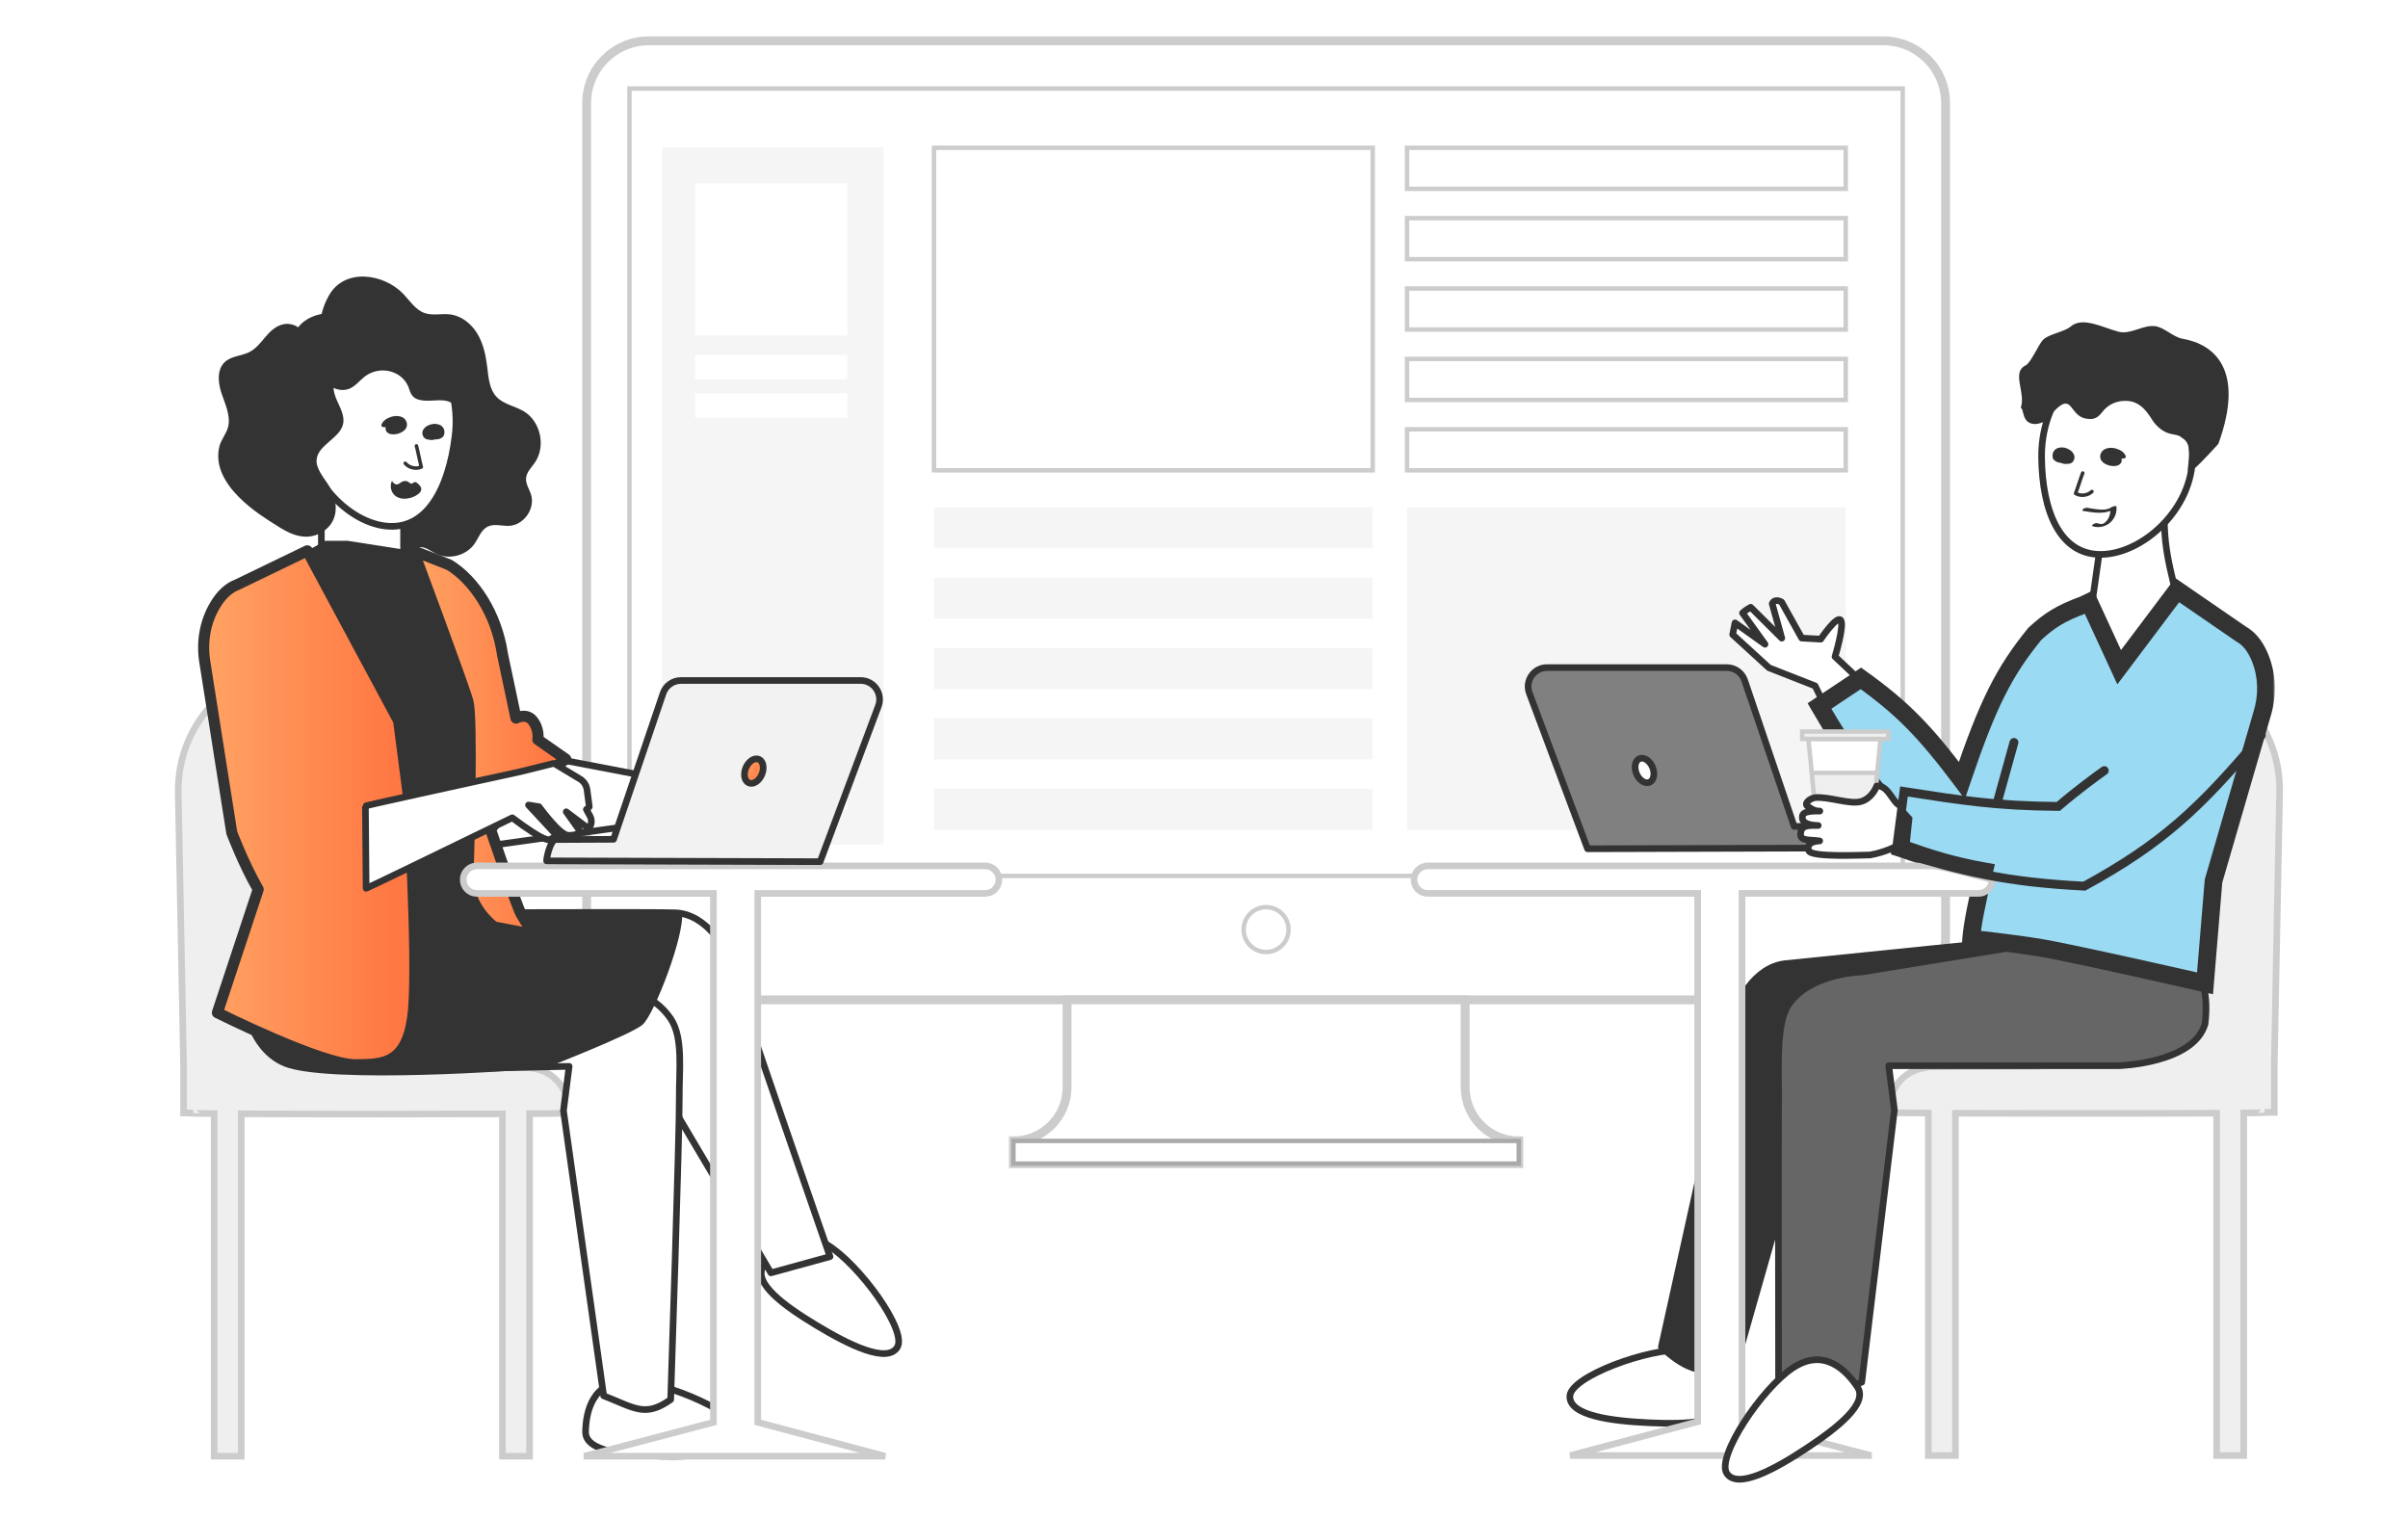 <svg width="544" height="343" viewBox="0 0 544 343" fill="none" xmlns="http://www.w3.org/2000/svg">
<path d="M425.45 225.885H146.616C138.835 225.885 132.533 219.583 132.533 211.802V23.301C132.533 15.521 138.835 9.218 146.616 9.218H425.45C433.23 9.218 439.533 15.521 439.533 23.301V211.802C439.533 219.583 433.222 225.885 425.45 225.885Z" fill="white" stroke="#CCCCCC" stroke-width="2" stroke-miterlimit="10"/>
<path d="M330.997 245.636V225.885H241.06V245.636C241.06 252.326 235.638 257.748 228.948 257.748V262.87H343.108V257.748C336.419 257.748 330.997 252.326 330.997 245.636Z" fill="white" stroke="#CCCCCC" stroke-width="2" stroke-miterlimit="10"/>
<path d="M343.108 257.748H228.948V262.87H343.108V257.748Z" fill="white" stroke="#AAAAAA" stroke-miterlimit="10"/>
<path d="M429.851 20.001H142.206V197.877H429.851V20.001Z" stroke="#CCCCCC" stroke-miterlimit="10"/>
<path d="M286.028 215.076C288.828 215.076 291.098 212.806 291.098 210.006C291.098 207.206 288.828 204.936 286.028 204.936C283.228 204.936 280.958 207.206 280.958 210.006C280.958 212.806 283.228 215.076 286.028 215.076Z" stroke="#CCCCCC" stroke-miterlimit="10"/>
<path d="M199.585 33.239H149.591V190.792H199.585V33.239Z" fill="#F5F5F5"/>
<path d="M191.426 177.307H157.019V182.809H191.426V177.307Z" fill="white"/>
<path d="M191.426 88.867H157.019V94.368H191.426V88.867Z" fill="white"/>
<path d="M191.426 80.17H157.019V85.671H191.426V80.17Z" fill="white"/>
<path d="M191.426 41.407H157.019V75.813H191.426V41.407Z" fill="white"/>
<path d="M310.119 33.388H211.001V106.25H310.119V33.388Z" fill="white" stroke="#CCCCCC" stroke-miterlimit="10"/>
<path d="M416.982 33.388H317.865V42.657H416.982V33.388Z" fill="white" stroke="#CCCCCC" stroke-miterlimit="10"/>
<path d="M416.982 49.284H317.865V58.553H416.982V49.284Z" fill="white" stroke="#CCCCCC" stroke-miterlimit="10"/>
<path d="M416.982 65.18H317.865V74.449H416.982V65.18Z" fill="white" stroke="#CCCCCC" stroke-miterlimit="10"/>
<path d="M416.982 81.086H317.865V90.354H416.982V81.086Z" fill="white" stroke="#CCCCCC" stroke-miterlimit="10"/>
<path d="M416.982 96.982H317.865V106.25H416.982V96.982Z" fill="white" stroke="#CCCCCC" stroke-miterlimit="10"/>
<path d="M310.119 114.594H211.001V123.863H310.119V114.594Z" fill="#F5F5F5"/>
<path d="M310.119 130.499H211.001V139.768H310.119V130.499Z" fill="#F5F5F5"/>
<path d="M310.119 146.395H211.001V155.664H310.119V146.395Z" fill="#F5F5F5"/>
<path d="M310.119 162.292H211.001V171.56H310.119V162.292Z" fill="#F5F5F5"/>
<path d="M310.119 178.196H211.001V187.465H310.119V178.196Z" fill="#F5F5F5"/>
<path d="M416.982 114.594H317.865V187.456H416.982V114.594Z" fill="#F5F5F5"/>
<path fill-rule="evenodd" clip-rule="evenodd" d="M167.655 324.094C167.57 328.507 157.885 329.124 149.372 328.955C140.848 328.785 132.202 327.854 132.287 323.441C132.371 319.027 133.774 311.796 142.287 311.966C150.799 312.135 167.74 319.68 167.655 324.094Z" fill="white" stroke="#333333" stroke-width="1.5" stroke-miterlimit="10" stroke-linecap="round" stroke-linejoin="round"/>
<path fill-rule="evenodd" clip-rule="evenodd" d="M186.808 281.168C179.517 276.767 174.693 282.329 172.407 286.101C170.122 289.874 177.147 295.013 184.451 299.414C191.742 303.816 200.436 308.121 202.721 304.348C204.995 300.563 194.1 285.569 186.808 281.168Z" fill="white" stroke="#333333" stroke-width="1.5" stroke-miterlimit="10" stroke-linecap="round" stroke-linejoin="round"/>
<path d="M91.029 66.321C92.577 67.918 93.823 69.985 95.927 70.723C97.765 71.364 99.808 70.783 101.743 71.037C104.33 71.376 106.555 73.214 107.885 75.463C109.216 77.712 109.76 80.336 110.074 82.936C110.352 85.317 110.546 87.929 112.19 89.671C113.798 91.363 116.35 91.726 118.357 92.935C122.13 95.209 123.351 100.831 120.86 104.459C120.062 105.62 118.925 106.684 118.841 108.074C118.756 109.356 119.578 110.493 119.965 111.714C120.957 114.858 118.381 118.594 115.092 118.788C113.423 118.884 111.646 118.231 110.159 118.981C108.684 119.719 108.127 121.508 107.184 122.862C105.322 125.535 101.428 126.538 98.502 125.099C97.281 124.495 96.12 123.515 94.766 123.6C93.412 123.697 92.347 124.846 91.005 125.112C89.252 125.45 87.596 124.168 86.556 122.717C85.516 121.278 84.79 119.574 83.46 118.389C81.719 116.841 79.276 116.454 77.064 115.704C72.203 114.035 68.14 110.166 66.217 105.402C64.295 100.626 64.549 95.027 66.882 90.457C68.067 88.135 69.833 86.515 71.247 84.338C72.928 81.763 73.92 78.51 72.807 75.547C71.755 72.754 72.88 69.296 74.307 66.757C77.837 60.481 86.628 61.787 91.029 66.321Z" fill="#333333"/>
<path d="M72.6 139.345L91.173 139.345L91.173 103.481L72.6 103.481L72.6 139.345Z" fill="white" stroke="#333333" stroke-width="1.5" stroke-miterlimit="10" stroke-linecap="round" stroke-linejoin="round"/>
<path d="M68.974 94.435C67.535 106.321 77.692 117.699 87.027 118.824C96.374 119.948 101.368 110.408 102.807 98.51C104.246 86.611 97.825 76.067 88.49 74.943C79.155 73.83 70.413 82.549 68.974 94.435Z" fill="white" stroke="#333333" stroke-width="1.5" stroke-miterlimit="10" stroke-linecap="round" stroke-linejoin="round"/>
<path d="M51.199 81.448C52.626 80.432 54.682 80.348 56.278 79.562C57.85 78.788 58.877 77.397 59.954 76.128C61.03 74.858 62.324 73.588 64.101 73.238C65.189 73.02 66.471 73.31 67.366 73.951C68.865 71.932 71.695 70.723 74.597 70.783C77.475 70.844 80.292 72.004 82.553 73.734C84.427 74.653 85.757 76.442 85.903 78.268C86.06 80.191 84.875 82.065 82.964 82.899C80.691 83.903 77.463 83.588 75.999 85.402C74.875 86.793 75.383 88.8 76.132 90.493C76.882 92.186 77.862 93.951 77.535 95.668C76.918 99.005 71.791 100.468 71.525 103.866C71.356 106.043 73.279 108.002 74.476 110.021C75.866 112.355 76.326 115.136 75.286 117.445C74.246 119.755 71.562 121.436 68.648 121.23C66.193 121.061 63.992 119.694 61.949 118.376C59.325 116.684 47.414 109.694 49.555 100.88C49.942 99.271 51.211 97.941 51.562 96.321C52.118 93.806 50.812 91.194 49.978 88.655C49.168 86.115 48.998 83.02 51.199 81.448Z" fill="#333333"/>
<path d="M81.368 71.315C74.79 70.07 70.014 79.114 72.336 84.58C73.424 87.143 76.592 88.897 79.107 87.736C80.449 87.107 81.356 85.838 82.553 84.955C84.222 83.734 86.495 83.359 88.466 83.987C90.389 84.592 91.864 85.995 92.444 87.905C92.928 89.477 93.569 90.191 95.334 90.444C98.393 90.88 101.658 89.259 103.52 92.681C104.222 93.975 104.609 95.438 105.358 96.708C105.757 97.397 106.289 98.038 106.979 98.425C107.668 98.812 108.563 98.921 109.264 98.558C110.34 98.002 110.667 96.623 110.691 95.402C110.763 92.125 109.445 88.86 107.208 86.478C106.301 85.511 105.431 84.87 104.838 83.673C104.028 82.029 103.496 80.251 102.613 78.655C101.066 75.838 98.091 73.855 94.887 73.528C92.227 73.262 89.482 74.06 86.894 73.395C84.984 72.936 83.303 71.69 81.368 71.315Z" fill="#333333"/>
<path d="M100.219 98.485C100.28 98.316 100.352 98.159 100.389 97.978C100.413 97.808 100.413 97.639 100.401 97.47C100.389 97.264 100.34 97.071 100.256 96.889C100.183 96.744 100.11 96.599 100.002 96.478C99.893 96.345 99.748 96.236 99.603 96.128C99.3 95.91 98.913 95.837 98.538 95.777C98.127 95.716 97.656 95.777 97.269 95.898C96.785 96.055 96.289 96.273 95.927 96.66C95.697 96.913 95.516 97.192 95.443 97.53C95.395 97.76 95.407 98.026 95.467 98.256C95.54 98.498 95.673 98.751 95.866 98.921C95.963 98.993 96.06 99.09 96.168 99.15C96.398 99.271 96.64 99.296 96.894 99.332C97.063 99.356 97.221 99.38 97.39 99.404C97.571 99.416 97.752 99.404 97.934 99.356C98.127 99.332 98.309 99.271 98.49 99.187C98.768 99.054 99.07 98.872 99.228 98.594C99.337 98.389 99.433 98.183 99.494 97.966C99.554 97.748 99.554 97.53 99.542 97.312C99.53 97.119 99.433 96.95 99.337 96.781C99.24 96.611 99.07 96.49 98.913 96.382C98.792 96.309 98.647 96.261 98.514 96.212C98.369 96.164 98.2 96.152 98.043 96.14C97.462 96.128 96.882 96.273 96.398 96.599C96.168 96.756 95.903 96.986 95.782 97.24C95.673 97.47 95.588 97.748 95.697 97.99C95.733 98.111 95.794 98.207 95.903 98.268C95.999 98.365 96.12 98.425 96.265 98.449C96.434 98.498 96.592 98.51 96.761 98.498C96.954 98.498 97.136 98.473 97.317 98.425C97.644 98.328 98.006 98.183 98.248 97.929C98.309 97.857 98.369 97.784 98.43 97.712C98.514 97.567 98.551 97.421 98.514 97.252C98.49 97.204 98.478 97.167 98.478 97.119C98.478 97.192 98.478 97.276 98.49 97.349C98.49 97.3 98.502 97.252 98.514 97.216C98.49 97.288 98.454 97.373 98.43 97.446C98.442 97.397 98.466 97.361 98.502 97.325C98.442 97.397 98.381 97.47 98.321 97.542C98.345 97.506 98.369 97.482 98.406 97.458C98.321 97.53 98.236 97.591 98.151 97.663C98.176 97.639 98.2 97.627 98.236 97.615C98.127 97.675 98.031 97.724 97.922 97.784C97.946 97.772 97.97 97.76 97.994 97.76C97.873 97.808 97.752 97.845 97.632 97.893C97.656 97.881 97.68 97.881 97.704 97.869C97.583 97.893 97.45 97.917 97.329 97.941C97.341 97.941 97.366 97.941 97.378 97.941C97.257 97.941 97.136 97.941 97.027 97.953C97.051 97.953 97.075 97.953 97.1 97.953C96.991 97.941 96.894 97.917 96.785 97.905C96.834 97.917 96.87 97.917 96.906 97.941C96.822 97.905 96.737 97.869 96.64 97.832C96.701 97.857 96.749 97.881 96.797 97.917C96.737 97.869 96.664 97.82 96.604 97.76C96.676 97.82 96.737 97.893 96.785 97.978C96.749 97.905 96.713 97.845 96.676 97.772C96.737 97.893 96.761 98.014 96.773 98.147C96.773 98.074 96.773 97.99 96.761 97.917C96.761 98.086 96.725 98.231 96.664 98.389C96.688 98.316 96.725 98.231 96.749 98.159C96.713 98.256 96.664 98.365 96.604 98.449C97.221 98.183 97.825 97.917 98.442 97.651C98.236 97.627 98.031 97.591 97.825 97.567C98.019 97.615 98.212 97.663 98.406 97.724C98.357 97.7 98.321 97.675 98.272 97.639C98.333 97.687 98.406 97.736 98.466 97.796C98.381 97.724 98.309 97.639 98.26 97.542C98.297 97.615 98.333 97.675 98.369 97.748C98.297 97.603 98.26 97.458 98.248 97.288C98.248 97.361 98.248 97.446 98.26 97.518C98.26 97.385 98.285 97.252 98.333 97.119C98.309 97.192 98.272 97.276 98.248 97.349C98.285 97.276 98.321 97.204 98.369 97.131C98.309 97.204 98.248 97.276 98.188 97.349C98.224 97.3 98.272 97.252 98.321 97.216C98.236 97.288 98.151 97.349 98.067 97.421C98.115 97.385 98.164 97.349 98.212 97.325C98.103 97.385 98.006 97.433 97.898 97.494C97.946 97.47 97.994 97.446 98.055 97.421C97.934 97.47 97.813 97.506 97.692 97.554C97.752 97.53 97.801 97.518 97.861 97.506C97.74 97.53 97.607 97.554 97.487 97.579C97.547 97.567 97.62 97.567 97.68 97.554C97.559 97.554 97.438 97.554 97.329 97.567C97.402 97.567 97.462 97.567 97.523 97.579C97.414 97.567 97.317 97.542 97.208 97.53C97.293 97.542 97.366 97.567 97.45 97.591C97.366 97.554 97.281 97.518 97.184 97.482C97.281 97.518 97.378 97.579 97.462 97.639C97.402 97.591 97.329 97.542 97.269 97.482C97.39 97.579 97.487 97.7 97.559 97.832C97.523 97.76 97.487 97.7 97.45 97.627C97.547 97.808 97.595 98.014 97.607 98.219C97.607 98.147 97.607 98.062 97.595 97.99C97.595 98.171 97.571 98.352 97.511 98.522C97.535 98.449 97.571 98.365 97.595 98.292C97.595 98.304 97.583 98.304 97.583 98.316C97.511 98.425 97.474 98.534 97.499 98.655C97.487 98.776 97.523 98.872 97.607 98.969C97.777 99.175 98.127 99.271 98.381 99.271C98.756 99.284 99.143 99.223 99.482 99.066C99.591 99.005 99.687 98.957 99.796 98.897C99.977 98.8 100.11 98.655 100.219 98.485Z" fill="#333333"/>
<path d="M88.938 95.596C88.962 95.499 88.998 95.414 89.046 95.329C89.01 95.39 88.974 95.45 88.95 95.511C89.022 95.378 89.119 95.257 89.228 95.148C89.167 95.209 89.107 95.269 89.046 95.329C89.083 95.293 89.131 95.257 89.167 95.221C89.192 95.209 89.216 95.184 89.228 95.172C89.022 95.305 88.974 95.342 89.071 95.281C89.095 95.269 89.119 95.257 89.143 95.245C89.264 95.184 89.192 95.221 88.938 95.342C88.962 95.329 88.986 95.317 89.01 95.305C89.143 95.257 89.059 95.281 88.756 95.39C88.781 95.378 88.805 95.378 88.841 95.366C88.526 95.426 88.442 95.438 88.587 95.414C88.793 95.39 88.164 95.438 88.442 95.426C88.563 95.426 88.502 95.426 88.26 95.414C88.285 95.414 88.321 95.414 88.345 95.426C88.406 95.438 88.454 95.45 88.502 95.463C88.418 95.438 88.333 95.414 88.248 95.39C88.394 95.426 88.539 95.487 88.672 95.571C88.611 95.535 88.551 95.499 88.49 95.463C88.708 95.596 88.877 95.777 89.01 95.983C88.974 95.934 88.95 95.886 88.913 95.825C89.059 96.067 89.119 96.333 89.119 96.611C89.119 96.551 89.119 96.49 89.119 96.43C89.107 96.635 89.059 96.841 88.962 97.022C88.998 96.962 89.034 96.901 89.059 96.841C89.01 96.938 88.938 97.022 88.865 97.107C88.926 97.047 88.986 96.986 89.046 96.926C89.022 96.95 88.986 96.986 88.95 97.01C88.817 97.131 89.228 96.829 89.083 96.926C88.926 97.022 89.421 96.781 89.288 96.829C89.143 96.889 89.736 96.696 89.518 96.756C89.361 96.793 89.953 96.684 89.772 96.708C89.579 96.732 90.171 96.684 89.978 96.696C89.808 96.696 90.316 96.744 90.135 96.708C90.099 96.696 90.062 96.696 90.026 96.684C90.111 96.708 90.195 96.732 90.28 96.756C90.183 96.732 90.099 96.696 90.014 96.647C90.074 96.684 90.135 96.72 90.195 96.756C90.086 96.684 89.99 96.599 89.917 96.478C89.953 96.527 89.978 96.575 90.014 96.635C89.929 96.49 89.905 96.345 89.905 96.176C89.905 96.236 89.905 96.297 89.905 96.357C89.917 96.212 89.953 96.067 90.026 95.934C89.99 95.995 89.953 96.055 89.929 96.115C89.966 96.043 90.014 95.983 90.074 95.934C90.014 95.995 89.953 96.055 89.893 96.115C89.917 96.091 89.941 96.079 89.966 96.055C89.748 96.188 89.687 96.236 89.796 96.176C89.663 96.249 89.53 96.309 89.385 96.345C89.24 96.406 89.083 96.442 88.926 96.454C88.635 96.466 88.551 96.478 88.659 96.478C88.768 96.478 88.285 96.43 88.502 96.478C88.418 96.454 88.333 96.43 88.248 96.406C88.321 96.43 88.381 96.454 88.442 96.49C88.381 96.454 88.321 96.418 88.26 96.382C88.357 96.454 88.442 96.527 88.514 96.635C88.478 96.587 88.454 96.539 88.418 96.478C88.49 96.599 88.539 96.732 88.539 96.877C88.539 96.817 88.539 96.756 88.539 96.696C88.539 96.781 88.514 96.853 88.478 96.926C88.514 96.865 88.551 96.805 88.575 96.744C88.575 96.756 88.563 96.768 88.563 96.781C88.466 96.962 88.381 97.119 88.551 97.3C88.72 97.47 89.083 97.506 89.288 97.494C89.663 97.482 90.038 97.409 90.389 97.264C90.498 97.216 90.606 97.168 90.703 97.107C90.872 97.01 91.017 96.901 91.15 96.744C91.296 96.49 91.392 96.249 91.32 95.946C91.271 95.741 91.126 95.535 90.969 95.39C90.739 95.184 90.437 95.076 90.135 95.027C89.445 94.93 88.684 95.112 88.079 95.45C87.571 95.741 87.136 96.188 87.112 96.805C87.1 96.998 87.124 97.18 87.221 97.349C87.378 97.627 87.559 97.784 87.837 97.929C88.14 98.074 88.514 98.123 88.841 98.123C89.361 98.123 89.881 98.014 90.365 97.82C91.017 97.554 91.658 97.095 91.876 96.394C92.166 95.414 91.525 94.423 90.582 94.132C89.554 93.818 88.454 94.036 87.511 94.519C86.918 94.822 86.362 95.342 86.157 95.995C86.096 96.2 86.253 96.357 86.423 96.43C86.677 96.551 87.063 96.539 87.341 96.49C87.704 96.43 88.091 96.333 88.406 96.14C88.611 96.007 88.865 95.85 88.938 95.596Z" fill="#333333"/>
<path d="M94.077 100.734C94.379 101.799 94.875 104.422 95.177 105.499C93.968 106.043 92.408 105.68 91.549 104.664" stroke="#333333" stroke-width="0.8" stroke-miterlimit="10" stroke-linecap="round" stroke-linejoin="round"/>
<path fill-rule="evenodd" clip-rule="evenodd" d="M91.84 108.691C91.525 108.618 91.175 108.679 90.872 108.812C90.461 108.993 90.111 109.441 89.639 109.441C89.204 109.441 88.647 109.017 88.575 108.582C88.067 109.586 88.236 110.892 88.986 111.714C90.34 113.213 93.037 112.754 94.464 111.629C94.826 111.351 95.177 110.964 95.177 110.493C95.177 110.021 94.814 109.634 94.464 109.308C94.21 109.066 93.859 108.8 93.545 108.945C93.375 109.017 93.266 109.187 93.097 109.247C92.771 109.356 92.493 109.017 92.202 108.836C92.094 108.776 91.961 108.727 91.84 108.691Z" fill="#333333"/>
<path d="M127.305 251.446H128.574C128.574 245.981 125.116 241.773 119.868 241.289C120.582 241.277 120.957 241.253 120.957 241.241C120.957 241.144 109.639 241.072 94.258 241.047L97.462 240.914L97.136 178.412C97.051 162.741 84.319 150.093 68.66 150.117C52.759 150.129 39.966 163.201 40.268 179.101L41.477 240.902V243.297V251.446H43.654C43.207 251.458 42.953 251.471 42.953 251.483C42.953 251.519 44.936 251.555 48.382 251.579V328.979H54.5V251.628C62.251 251.664 73.255 251.688 85.467 251.688C96.217 251.688 106.023 251.664 113.508 251.64V328.979H119.627V251.604C124.886 251.567 127.994 251.531 127.994 251.483C128.006 251.471 127.752 251.458 127.305 251.446Z" fill="#EFEFEF" stroke="#CCCCCC" stroke-width="1.5"/>
<path d="M99.808 206.223C99.808 206.223 148.816 206.018 152.698 206.223C159.602 206.598 164.245 214.313 165.164 218.303C166.083 222.293 187.51 283.889 187.51 283.889L174.16 287.552L148.55 244.288L137.317 224.748L76.193 235.425L99.808 206.223Z" fill="white" stroke="#333333" stroke-width="1.5" stroke-miterlimit="10" stroke-linecap="round" stroke-linejoin="round"/>
<path d="M137.607 222.934C137.607 222.934 146.652 222.934 151.537 230.177C154.403 234.433 153.399 242.027 153.459 247.771C153.532 255.582 151.513 316.186 151.513 316.186C145.745 320.285 143.399 318.072 136.374 315.327L127.293 250.914L128.574 240.902L95.153 241.64C95.153 241.64 89.204 230.503 97.474 221.664C98.538 220.528 137.607 222.934 137.607 222.934Z" fill="white" stroke="#333333" stroke-width="1.5" stroke-miterlimit="10" stroke-linecap="round" stroke-linejoin="round"/>
<path d="M155.346 177.118L162.83 178.327L167.691 185.063L166.277 190.189L165.382 190.48L165.563 192.402C165.648 193.261 165.2 194.071 164.451 194.482L160.569 187.771L162.165 194.579C162.165 194.579 161.198 194.966 159.554 194.131C157.909 193.297 156.144 185.703 156.144 185.703L153.556 184.095L156.095 192.535C156.095 192.535 155.321 193.406 153.895 193.333C152.456 193.261 149.554 185.595 149.554 185.595L110.582 191.048L110.497 186.006L119.953 170.347L155.346 177.118Z" fill="white" stroke="#333333" stroke-width="1.5" stroke-miterlimit="10" stroke-linecap="round" stroke-linejoin="round"/>
<path d="M154.052 206.03C138.212 205.643 122.94 205.679 108.236 206.139L108.393 206.042L113.496 157.977L93.714 124.555L78.551 122.173H73.472L69.421 124.434C64.331 128.896 54.96 138.461 54.96 138.799C54.96 139.247 67.499 200.081 67.499 200.081L74.96 207.408L53.847 222.257C53.847 222.257 54.283 236.912 64.186 240.915C74.089 244.917 118.127 241.882 123.254 241.253C123.254 241.253 142.492 233.78 145.164 231.495C147.825 229.185 154.814 211.012 154.052 206.03Z" fill="#333333"/>
<path d="M101.525 127.627C107.027 131.024 112.166 138.533 113.52 147.832L116.567 162.233C116.567 162.233 118.865 161 120.292 162.741C121.96 164.797 121.501 167.082 121.501 167.082L127.813 171.496L117.716 178.847L110.812 187.348C110.812 187.348 116.737 204.76 117.716 206.477C118.696 208.194 120.654 211.144 120.654 211.144L111.61 209.403C111.61 209.403 105.503 205.002 105.745 197.674C105.987 190.335 106.713 162.221 105.733 158.557C104.766 154.894 93.387 124.434 93.387 124.434L101.525 127.627Z" fill="url(#paint0_linear_1_3353)" stroke="#333333" stroke-width="2.5" stroke-miterlimit="10" stroke-linecap="round" stroke-linejoin="round"/>
<path d="M222.564 195.619H107.752C106.035 195.619 104.645 197.009 104.645 198.726C104.645 200.443 106.035 201.834 107.752 201.834H161.174V321.325C161.174 321.325 132.287 328.979 131.839 328.979H161.174H171.186H199.976L171.186 321.325V201.834H222.564C224.281 201.834 225.671 200.443 225.671 198.726C225.671 197.009 224.281 195.619 222.564 195.619Z" fill="white" stroke="#CCCCCC" stroke-width="1.5"/>
<path d="M92.275 179.887L90.05 162.838L69.421 124.434L53.581 132.088C53.158 132.246 52.759 132.439 52.372 132.669C50.8 133.612 49.555 135.099 48.587 136.72C46.314 140.529 45.564 145.051 46.254 149.428L52.36 188.122C52.36 188.122 54.984 195.111 58.333 200.927L49.107 228.786C49.107 228.786 72.686 240.576 80.304 240.54C86.749 240.503 92.372 240.467 93.436 227.916C94.488 215.389 92.275 179.887 92.275 179.887Z" fill="url(#paint1_linear_1_3353)" stroke="#333333" stroke-width="2.5" stroke-miterlimit="10" stroke-linecap="round" stroke-linejoin="round"/>
<path d="M133.085 183.986C132.879 183.612 132.674 183.237 132.468 182.862C132.661 182.693 132.855 182.523 133.061 182.354C133.109 182.318 133.133 182.245 133.121 182.185C132.964 181.024 132.807 179.875 132.661 178.739C132.613 178.17 132.444 177.542 132.117 177.046C131.803 176.538 131.319 176.127 130.824 175.861C128.901 174.712 127.039 173.575 125.213 172.487C125.177 172.463 125.128 172.451 125.068 172.463C123.508 172.85 121.972 173.237 120.473 173.612C118.974 173.987 117.511 174.361 116.059 174.664C113.17 175.292 110.425 175.897 107.837 176.453C102.674 177.59 98.139 178.581 94.379 179.404C90.643 180.238 87.692 180.891 85.649 181.35C84.657 181.58 83.883 181.762 83.339 181.882C83.085 181.943 82.892 181.991 82.747 182.028C82.614 182.064 82.541 182.076 82.553 182.088L82.71 200.673C82.71 200.673 82.771 200.661 82.868 200.613C82.989 200.564 83.134 200.492 83.327 200.407C83.75 200.214 84.343 199.923 85.105 199.573C86.677 198.823 88.95 197.723 91.828 196.344C97.607 193.539 105.854 189.537 115.733 184.748C117.148 185.824 118.623 186.888 120.207 187.916C121.017 188.436 121.851 188.944 122.77 189.367C123 189.464 123.242 189.561 123.496 189.633C123.629 189.67 123.75 189.694 123.907 189.694C124.052 189.706 124.246 189.645 124.342 189.597C124.584 189.5 124.826 189.391 125.044 189.21C125.249 189.041 125.515 188.751 125.37 188.327C125.37 188.315 125.358 188.303 125.346 188.291L125.334 188.279C123.448 186.235 121.44 184.083 119.397 181.87C120.159 181.991 120.957 182.112 121.767 182.245C122.903 183.769 124.113 185.28 125.479 186.707C126.192 187.408 126.894 188.158 127.909 188.605C128.055 188.642 128.2 188.69 128.333 188.702C128.466 188.702 128.599 188.714 128.72 188.714C128.986 188.714 129.252 188.69 129.506 188.654C130.038 188.557 130.545 188.424 131.017 188.025C131.09 187.965 131.102 187.856 131.053 187.783L131.041 187.771C130.678 187.263 130.292 186.719 129.892 186.163C129.227 185.232 128.574 184.313 127.922 183.394C129.179 184.337 130.449 185.292 131.682 186.223L132.275 186.671L132.565 186.888L132.71 186.997L132.782 187.058L132.807 187.07C132.565 187.106 133.145 187.034 133.085 187.034L133.097 187.021L133.121 186.985C133.447 186.562 133.617 186.018 133.593 185.486C133.593 184.893 133.314 184.385 133.085 183.986Z" fill="white" stroke="#333333" stroke-width="1.5" stroke-miterlimit="10" stroke-linecap="round" stroke-linejoin="round"/>
<path d="M185.285 194.663L198.392 159.634C199.541 156.816 197.473 153.733 194.438 153.733H153.846C152.02 153.733 150.388 154.894 149.796 156.635L138.611 189.609L125.539 189.669C124.475 189.669 123.484 193.418 123.484 194.482L185.285 194.663Z" fill="#F2F2F2" stroke="#333333" stroke-width="1.5" stroke-miterlimit="10" stroke-linecap="round" stroke-linejoin="round"/>
<path d="M168.501 173.442C167.885 174.918 168.187 176.453 169.179 176.876C170.17 177.3 171.488 176.441 172.105 174.966C172.721 173.491 172.419 171.955 171.428 171.532C170.436 171.121 169.13 171.967 168.501 173.442Z" fill="url(#paint2_linear_1_3353)" stroke="#333333" stroke-width="1.5" stroke-miterlimit="10" stroke-linecap="round" stroke-linejoin="round"/>
<path fill-rule="evenodd" clip-rule="evenodd" d="M380.752 304.934C389.26 305.316 390.19 312.62 389.999 317.026C389.808 321.433 381.112 321.813 372.594 321.424C364.086 321.043 354.464 319.803 354.655 315.396C354.862 310.986 372.244 304.552 380.752 304.934Z" fill="white" stroke="#333333" stroke-width="1.5" stroke-miterlimit="10" stroke-linecap="round" stroke-linejoin="round"/>
<path d="M489.02 115.132C488.506 125.675 491.439 131.224 493.822 144.425L480.43 154.042L471.252 145.908L476.054 112.251L489.02 115.132Z" fill="white" stroke="#333333" stroke-width="1.5" stroke-miterlimit="10" stroke-linecap="round" stroke-linejoin="round"/>
<path d="M495.299 102.987C495.426 114.959 484.082 125.155 474.681 125.25C465.267 125.343 461.349 115.312 461.223 103.328C461.098 91.344 468.636 81.567 478.037 81.473C487.438 81.391 495.172 91.015 495.299 102.987Z" fill="white" stroke="#333333" stroke-width="1.5" stroke-miterlimit="10" stroke-linecap="round" stroke-linejoin="round"/>
<path d="M493.072 76.526C500.27 77.779 507.222 83.548 501.156 100.28C488.768 113.869 497.957 101.625 492.903 98.891C491.575 97.574 489.543 98.999 486.591 95.416C485.355 93.528 483.821 90.745 480.535 90.565C478.339 90.444 476.293 91.311 474.967 93.04C473.869 94.46 472.941 94.943 471.04 94.524C467.747 93.794 468.109 89.292 464.893 92.073C463.679 93.126 462.722 94.472 461.469 95.481C461.857 95.183 461.067 95.633 460.215 95.764C459.362 95.894 458.406 95.662 457.829 95.022C456.943 94.041 457.139 92.507 456.523 92.1C457.707 88.724 454.374 84.15 457.574 82.575C458.871 81.935 460.539 77.722 461.604 76.726C463.063 75.357 466.31 75.033 467.825 73.741C470.487 71.457 475.142 74.026 478.541 74.923C481.36 75.673 483.946 73.372 486.845 73.686C488.973 73.95 490.952 76.166 493.072 76.526Z" fill="#333333"/>
<path d="M463.8 103.588C463.758 103.413 463.703 103.249 463.687 103.064C463.682 102.893 463.7 102.725 463.731 102.558C463.765 102.355 463.835 102.168 463.939 101.997C464.027 101.861 464.115 101.725 464.236 101.616C464.359 101.496 464.515 101.404 464.671 101.312C464.996 101.128 465.388 101.099 465.767 101.08C466.183 101.065 466.645 101.176 467.016 101.339C467.48 101.548 467.949 101.819 468.267 102.243C468.467 102.521 468.617 102.817 468.652 103.162C468.675 103.396 468.634 103.659 468.548 103.88C468.45 104.113 468.29 104.351 468.079 104.498C467.975 104.559 467.868 104.645 467.753 104.693C467.512 104.788 467.269 104.785 467.012 104.794C466.841 104.799 466.682 104.806 466.511 104.811C466.33 104.803 466.151 104.772 465.976 104.704C465.786 104.658 465.613 104.578 465.442 104.474C465.18 104.312 464.899 104.098 464.773 103.805C464.688 103.588 464.614 103.373 464.578 103.15C464.542 102.927 464.566 102.711 464.601 102.496C464.635 102.305 464.749 102.147 464.864 101.99C464.979 101.832 465.16 101.73 465.329 101.64C465.457 101.581 465.606 101.549 465.744 101.515C465.893 101.483 466.063 101.489 466.22 101.495C466.799 101.546 467.36 101.754 467.805 102.132C468.016 102.313 468.255 102.571 468.347 102.836C468.43 103.077 468.484 103.362 468.349 103.591C468.3 103.707 468.229 103.796 468.114 103.845C468.008 103.93 467.881 103.977 467.734 103.985C467.56 104.015 467.403 104.009 467.236 103.979C467.044 103.958 466.866 103.914 466.691 103.846C466.377 103.714 466.032 103.53 465.82 103.251C465.768 103.172 465.716 103.093 465.663 103.015C465.595 102.861 465.575 102.713 465.63 102.549C465.659 102.503 465.675 102.469 465.68 102.42C465.672 102.493 465.663 102.577 465.643 102.647C465.648 102.599 465.642 102.55 465.634 102.513C465.65 102.587 465.677 102.675 465.693 102.75C465.686 102.701 465.666 102.662 465.634 102.622C465.686 102.701 465.738 102.78 465.79 102.858C465.77 102.82 465.749 102.793 465.715 102.765C465.792 102.846 465.869 102.916 465.945 102.997C465.924 102.97 465.901 102.956 465.866 102.94C465.968 103.012 466.059 103.07 466.16 103.142C466.138 103.128 466.115 103.113 466.091 103.11C466.206 103.172 466.322 103.221 466.437 103.282C466.414 103.268 466.39 103.265 466.367 103.25C466.485 103.288 466.614 103.326 466.732 103.364C466.72 103.362 466.696 103.36 466.684 103.358C466.804 103.372 466.924 103.385 467.031 103.409C467.007 103.406 466.983 103.404 466.959 103.401C467.069 103.401 467.167 103.387 467.277 103.387C467.227 103.394 467.191 103.39 467.153 103.41C467.241 103.383 467.329 103.357 467.429 103.331C467.366 103.348 467.316 103.367 467.263 103.398C467.329 103.357 467.406 103.316 467.473 103.263C467.394 103.315 467.326 103.381 467.269 103.459C467.313 103.391 467.356 103.335 467.4 103.267C467.326 103.381 467.289 103.498 467.262 103.629C467.27 103.557 467.28 103.473 467.3 103.402C467.281 103.57 467.301 103.718 467.344 103.881C467.328 103.807 467.301 103.718 467.285 103.644C467.31 103.744 467.347 103.857 467.397 103.948C466.814 103.616 466.242 103.285 465.658 102.953C465.865 102.952 466.073 102.938 466.28 102.937C466.083 102.964 465.885 102.99 465.686 103.029C465.737 103.011 465.776 102.991 465.828 102.96C465.762 103.001 465.685 103.041 465.618 103.095C465.71 103.032 465.792 102.956 465.85 102.865C465.806 102.933 465.764 102.989 465.72 103.057C465.808 102.921 465.86 102.781 465.89 102.614C465.882 102.686 465.873 102.77 465.853 102.841C465.868 102.709 465.858 102.574 465.825 102.436C465.841 102.511 465.867 102.599 465.884 102.674C465.855 102.598 465.827 102.522 465.787 102.444C465.839 102.523 465.891 102.602 465.944 102.681C465.913 102.629 465.87 102.575 465.826 102.534C465.902 102.615 465.98 102.685 466.056 102.766C466.012 102.725 465.968 102.683 465.922 102.654C466.024 102.726 466.115 102.785 466.216 102.857C466.171 102.827 466.125 102.798 466.068 102.767C466.183 102.829 466.299 102.878 466.414 102.939C466.356 102.909 466.31 102.891 466.251 102.873C466.368 102.91 466.498 102.949 466.616 102.986C466.557 102.967 466.485 102.959 466.426 102.941C466.546 102.954 466.666 102.967 466.773 102.991C466.701 102.983 466.641 102.977 466.579 102.982C466.689 102.982 466.788 102.968 466.897 102.968C466.812 102.971 466.737 102.987 466.65 103.002C466.738 102.975 466.826 102.948 466.927 102.923C466.826 102.948 466.724 102.998 466.633 103.049C466.698 103.007 466.776 102.967 466.842 102.914C466.712 102.996 466.602 103.106 466.516 103.23C466.56 103.162 466.602 103.106 466.646 103.038C466.53 103.208 466.46 103.407 466.425 103.61C466.433 103.537 466.442 103.453 466.462 103.383C466.442 103.563 466.447 103.746 466.488 103.921C466.472 103.846 466.445 103.758 466.429 103.683C466.428 103.695 466.44 103.696 466.438 103.708C466.499 103.825 466.523 103.937 466.485 104.054C466.484 104.176 466.438 104.268 466.343 104.355C466.152 104.541 465.793 104.598 465.541 104.57C465.167 104.541 464.789 104.439 464.469 104.245C464.368 104.173 464.277 104.115 464.175 104.043C464.006 103.927 463.889 103.768 463.8 103.588Z" fill="#333333"/>
<path d="M477.455 102.763C477.427 102.668 477.388 102.584 477.337 102.501C477.375 102.561 477.414 102.62 477.44 102.679C477.363 102.549 477.262 102.431 477.15 102.326C477.212 102.385 477.275 102.443 477.337 102.501C477.3 102.466 477.25 102.432 477.213 102.397C477.188 102.385 477.163 102.362 477.15 102.35C477.36 102.476 477.41 102.511 477.311 102.454C477.287 102.443 477.262 102.431 477.238 102.42C477.115 102.364 477.188 102.398 477.446 102.51C477.422 102.498 477.397 102.487 477.373 102.476C477.238 102.432 477.323 102.453 477.629 102.552C477.605 102.541 477.58 102.541 477.544 102.531C477.86 102.58 477.945 102.589 477.799 102.57C477.593 102.553 478.223 102.58 477.945 102.577C477.824 102.581 477.884 102.579 478.125 102.559C478.101 102.56 478.065 102.561 478.041 102.574C477.981 102.588 477.933 102.602 477.885 102.616C477.969 102.589 478.053 102.562 478.137 102.534C477.993 102.576 477.85 102.641 477.72 102.73C477.779 102.692 477.838 102.654 477.898 102.615C477.685 102.756 477.522 102.943 477.396 103.153C477.43 103.103 477.453 103.054 477.487 102.992C477.35 103.239 477.299 103.507 477.308 103.785C477.306 103.724 477.304 103.664 477.302 103.604C477.321 103.809 477.377 104.012 477.48 104.19C477.441 104.131 477.403 104.072 477.377 104.012C477.428 104.107 477.504 104.189 477.579 104.272C477.517 104.213 477.454 104.155 477.392 104.097C477.417 104.12 477.454 104.155 477.491 104.178C477.628 104.294 477.207 104.006 477.355 104.098C477.516 104.189 477.012 103.964 477.147 104.008C477.294 104.064 476.695 103.891 476.915 103.943C477.073 103.974 476.477 103.886 476.659 103.904C476.853 103.921 476.26 103.893 476.453 103.899C476.623 103.893 476.117 103.959 476.297 103.916C476.332 103.903 476.369 103.902 476.405 103.888C476.321 103.915 476.237 103.942 476.153 103.97C476.249 103.942 476.332 103.903 476.415 103.852C476.356 103.89 476.297 103.928 476.238 103.967C476.344 103.89 476.438 103.803 476.506 103.679C476.472 103.729 476.449 103.778 476.415 103.84C476.495 103.692 476.514 103.546 476.508 103.377C476.51 103.437 476.512 103.498 476.514 103.558C476.497 103.413 476.456 103.27 476.379 103.139C476.417 103.198 476.456 103.257 476.482 103.317C476.443 103.246 476.393 103.187 476.331 103.141C476.393 103.199 476.456 103.257 476.518 103.316C476.493 103.292 476.468 103.281 476.443 103.258C476.666 103.383 476.728 103.43 476.617 103.373C476.752 103.441 476.887 103.497 477.033 103.528C477.181 103.584 477.339 103.614 477.496 103.621C477.787 103.623 477.872 103.632 477.763 103.636C477.654 103.64 478.136 103.575 477.92 103.631C478.004 103.604 478.088 103.577 478.172 103.55C478.1 103.576 478.04 103.602 477.981 103.641C478.04 103.602 478.099 103.564 478.159 103.526C478.064 103.602 477.982 103.677 477.914 103.788C477.948 103.739 477.971 103.69 478.005 103.628C477.936 103.751 477.893 103.886 477.898 104.031C477.896 103.97 477.893 103.91 477.891 103.85C477.894 103.934 477.921 104.006 477.96 104.077C477.921 104.018 477.883 103.959 477.857 103.899C477.857 103.911 477.87 103.923 477.87 103.935C477.973 104.113 478.063 104.267 477.9 104.454C477.737 104.629 477.375 104.678 477.169 104.673C476.794 104.674 476.417 104.614 476.062 104.481C475.951 104.436 475.841 104.392 475.742 104.335C475.57 104.244 475.421 104.14 475.283 103.987C475.129 103.738 475.024 103.5 475.086 103.195C475.128 102.988 475.266 102.778 475.418 102.628C475.64 102.414 475.939 102.295 476.239 102.236C476.925 102.116 477.692 102.271 478.308 102.589C478.825 102.862 479.276 103.294 479.321 103.909C479.34 104.102 479.322 104.285 479.231 104.457C479.083 104.74 478.908 104.904 478.635 105.058C478.337 105.214 477.964 105.275 477.638 105.286C477.118 105.304 476.595 105.213 476.105 105.036C475.443 104.792 474.787 104.355 474.546 103.662C474.222 102.693 474.829 101.68 475.761 101.358C476.778 101.008 477.885 101.188 478.844 101.639C479.447 101.921 480.02 102.422 480.248 103.067C480.316 103.27 480.164 103.433 479.997 103.511C479.747 103.641 479.36 103.642 479.081 103.603C478.716 103.555 478.326 103.472 478.005 103.289C477.795 103.163 477.536 103.015 477.455 102.763Z" fill="#333333"/>
<path d="M470.52 106.86C470.103 107.884 469.323 110.438 468.904 111.475C470.046 112.148 471.637 111.959 472.601 111.043" stroke="#333333" stroke-width="0.8" stroke-miterlimit="10" stroke-linecap="round" stroke-linejoin="round"/>
<path d="M471.532 114.719C472.559 114.888 473.586 115.075 474.631 115.126C475.481 115.159 476.301 115.085 477.01 114.583C477.136 114.494 478.1 114.126 478.132 114.477C478.269 115.793 477.779 117.065 476.819 117.969C475.752 118.971 474.153 119.353 472.763 118.885C472.459 118.78 472.731 118.524 472.887 118.426C473.139 118.268 473.568 118.109 473.872 118.214C474.243 118.338 474.694 118.452 475.064 118.332C475.405 118.223 475.715 117.918 475.948 117.634C476.557 116.888 476.834 115.901 476.739 114.936C477.11 114.904 477.49 114.872 477.861 114.83C475.743 116.328 473.054 115.82 470.678 115.437C470.414 115.39 470.325 115.235 470.548 115.048C470.771 114.842 471.219 114.673 471.532 114.719Z" fill="#333333"/>
<path d="M427.958 251.301H426.689C426.689 245.836 430.147 241.628 435.395 241.144C434.681 241.132 434.306 241.108 434.306 241.096C434.306 240.999 445.624 240.927 461.005 240.902L457.801 240.769L458.127 178.267C458.212 162.596 470.944 149.948 486.603 149.972C502.504 149.984 515.297 163.056 514.995 178.956L513.786 240.757V243.152V251.301H511.609C512.056 251.313 512.31 251.326 512.31 251.338C512.31 251.374 510.327 251.41 506.881 251.434V328.834H500.763V251.483C493.012 251.519 482.008 251.543 469.796 251.543C459.046 251.543 449.24 251.519 441.755 251.495V328.834H435.636V251.459C430.377 251.422 427.269 251.386 427.269 251.338C427.257 251.326 427.511 251.313 427.958 251.301Z" fill="#EFEFEF" stroke="#CCCCCC" stroke-width="1.5"/>
<path d="M465.25 211.42C465.25 211.42 407.143 217.284 403.279 217.709C396.407 218.474 392.208 226.439 391.516 230.475C390.824 234.511 375.326 304.3 375.326 304.3C380.209 308.778 383.525 310.419 391.754 309.862L408.614 250.676L418.723 230.531L480.353 237.731L465.25 211.42Z" fill="#333333" stroke="#333333" stroke-width="1.5" stroke-miterlimit="10" stroke-linecap="round" stroke-linejoin="round"/>
<path d="M420.59 219.583C420.59 219.583 408.908 219.783 404.023 227.026C401.158 231.283 401.864 241.882 401.804 247.626C401.731 255.437 401.804 312.263 401.804 312.263C407.571 316.362 413.565 315.008 420.59 312.263L427.97 250.769L426.689 240.757H478.695C478.695 240.757 495.502 240.277 498.144 231.342C501.505 203.73 467.347 212.86 461.888 212.86L420.59 219.583Z" fill="#666666" stroke="#333333" stroke-width="1.5" stroke-miterlimit="10" stroke-linecap="round" stroke-linejoin="round"/>
<path d="M410.065 154.954L399.638 150.866L391.435 143.36L391.963 140.714L398.742 145.546L393.657 138.481C394.256 137.861 395.51 137.195 395.51 137.195L402.528 144.17L400.364 136.378C400.993 135.055 402.495 136.019 402.495 136.019L407.029 144.15L411.331 144.392C411.331 144.392 414.975 138.968 415.843 140.102C416.719 141.246 414.554 148.354 414.554 148.354L446.073 178.002L442.284 181.33L424.227 184.257L410.065 154.954Z" fill="white" stroke="#333333" stroke-width="1.5" stroke-miterlimit="10" stroke-linecap="round" stroke-linejoin="round"/>
<path d="M358.653 191.748L345.545 156.718C344.396 153.901 346.464 150.818 349.499 150.818H390.091C391.917 150.818 393.55 151.979 394.142 153.72L405.327 186.694L418.398 186.754C419.462 186.754 420.454 190.503 420.454 191.567L358.653 191.748Z" fill="#808080" stroke="#333333" stroke-width="1.5" stroke-miterlimit="10" stroke-linecap="round" stroke-linejoin="round"/>
<mask id="path-58-outside-1_1_3353" maskUnits="userSpaceOnUse" x="407.914" y="130.315" width="106" height="95" fill="black">
<rect fill="white" x="407.914" y="130.315" width="106" height="95"/>
<path fill-rule="evenodd" clip-rule="evenodd" d="M429.975 185.389C422.844 177.627 417.665 170.947 411.04 159.498L420.404 153.256C429.795 159.991 434.779 165.089 443.214 176.306C449.08 158.952 452.706 151.773 459.727 143.159C463.083 140.107 465.457 138.58 470.723 136.63L471.966 136.028L478.75 150.731L491.856 133.315L506.353 143.281C506.748 143.501 507.113 143.753 507.46 144.038C508.871 145.209 509.877 146.868 510.587 148.616C512.257 152.725 512.312 157.309 510.968 161.531L500.064 199.03L498.144 222.152C498.144 222.152 467.732 215.18 460.207 213.989C453.842 212.976 445.321 212.068 445.321 212.068C445.523 209.121 446.642 203.584 448.236 196.835C441.288 195.618 435.889 193.946 429.325 191.56L429.975 185.389Z"/>
</mask>
<path fill-rule="evenodd" clip-rule="evenodd" d="M429.975 185.389C422.844 177.627 417.665 170.947 411.04 159.498L420.404 153.256C429.795 159.991 434.779 165.089 443.214 176.306C449.08 158.952 452.706 151.773 459.727 143.159C463.083 140.107 465.457 138.58 470.723 136.63L471.966 136.028L478.75 150.731L491.856 133.315L506.353 143.281C506.748 143.501 507.113 143.753 507.46 144.038C508.871 145.209 509.877 146.868 510.587 148.616C512.257 152.725 512.312 157.309 510.968 161.531L500.064 199.03L498.144 222.152C498.144 222.152 467.732 215.18 460.207 213.989C453.842 212.976 445.321 212.068 445.321 212.068C445.523 209.121 446.642 203.584 448.236 196.835C441.288 195.618 435.889 193.946 429.325 191.56L429.975 185.389Z" fill="#9ADAF3"/>
<path d="M429.975 185.389L431.448 184.036L432.059 184.701L431.964 185.598L429.975 185.389ZM411.04 159.498L409.309 160.5L408.369 158.875L409.931 157.834L411.04 159.498ZM420.404 153.256L419.295 151.592L420.446 150.824L421.57 151.63L420.404 153.256ZM443.214 176.305L445.109 176.946L443.894 180.538L441.616 177.508L443.214 176.305ZM459.727 143.159L458.177 141.895L458.271 141.779L458.382 141.679L459.727 143.159ZM470.723 136.63L471.594 138.43L471.508 138.472L471.418 138.505L470.723 136.63ZM471.966 136.028L471.095 134.228L472.929 133.341L473.782 135.19L471.966 136.028ZM478.75 150.731L480.349 151.933L478.336 154.607L476.934 151.569L478.75 150.731ZM491.856 133.315L490.258 132.112L491.41 130.581L492.989 131.666L491.856 133.315ZM506.353 143.281L505.381 145.029L505.298 144.983L505.22 144.929L506.353 143.281ZM507.46 144.038L508.73 142.493L508.737 142.499L507.46 144.038ZM510.587 148.616L512.44 147.863L512.44 147.863L510.587 148.616ZM510.968 161.531L509.047 160.973L509.054 160.949L509.062 160.924L510.968 161.531ZM500.064 199.03L498.071 198.864L498.088 198.664L498.144 198.472L500.064 199.03ZM498.144 222.152L500.137 222.318L499.946 224.618L497.697 224.102L498.144 222.152ZM460.207 213.989L459.895 215.964L459.893 215.964L460.207 213.989ZM445.321 212.068L445.109 214.057L443.194 213.853L443.326 211.931L445.321 212.068ZM448.236 196.835L448.581 194.865L450.67 195.231L450.182 197.295L448.236 196.835ZM429.325 191.56L428.642 193.44L427.173 192.906L427.336 191.351L429.325 191.56ZM428.502 186.742C421.279 178.88 416.012 172.083 409.309 160.5L412.771 158.497C419.318 169.812 424.409 176.375 431.448 184.036L428.502 186.742ZM409.931 157.834L419.295 151.592L421.514 154.92L412.15 161.162L409.931 157.834ZM421.57 151.63C431.162 158.51 436.285 163.765 444.812 175.103L441.616 177.508C433.272 166.413 428.428 161.472 419.239 154.881L421.57 151.63ZM441.319 175.665C447.222 158.204 450.942 150.773 458.177 141.895L461.277 144.422C454.471 152.774 450.939 159.7 445.109 176.946L441.319 175.665ZM458.382 141.679C461.935 138.448 464.533 136.79 470.028 134.754L471.418 138.505C466.382 140.37 464.231 141.766 461.073 144.638L458.382 141.679ZM469.852 134.829L471.095 134.228L472.837 137.829L471.594 138.43L469.852 134.829ZM473.782 135.19L480.566 149.893L476.934 151.569L470.15 136.866L473.782 135.19ZM477.152 149.528L490.258 132.112L493.454 134.517L480.349 151.933L477.152 149.528ZM492.989 131.666L507.486 141.633L505.22 144.929L490.723 134.963L492.989 131.666ZM507.326 141.534C507.832 141.815 508.296 142.136 508.73 142.493L506.19 145.583C505.93 145.369 505.664 145.186 505.381 145.029L507.326 141.534ZM508.737 142.499C510.492 143.955 511.659 145.94 512.44 147.863L508.735 149.369C508.095 147.796 507.25 146.463 506.183 145.578L508.737 142.499ZM512.44 147.863C514.3 152.442 514.348 157.509 512.873 162.138L509.062 160.924C510.277 157.109 510.214 153.009 508.734 149.369L512.44 147.863ZM512.888 162.09L501.985 199.588L498.144 198.472L509.047 160.973L512.888 162.09ZM502.057 199.196L500.137 222.318L496.15 221.987L498.071 198.864L502.057 199.196ZM498.144 222.152C497.697 224.102 497.696 224.102 497.696 224.102C497.696 224.102 497.696 224.102 497.695 224.102C497.694 224.101 497.693 224.101 497.691 224.101C497.688 224.1 497.682 224.099 497.675 224.097C497.66 224.094 497.638 224.089 497.61 224.082C497.552 224.069 497.466 224.049 497.354 224.024C497.13 223.972 496.8 223.897 496.377 223.8C495.532 223.608 494.316 223.331 492.832 222.995C489.866 222.323 485.832 221.415 481.565 220.47C472.993 218.572 463.582 216.548 459.895 215.964L460.52 212.014C464.357 212.621 473.914 214.679 482.429 216.565C486.705 217.511 490.745 218.421 493.716 219.094C495.201 219.43 496.42 219.707 497.267 219.901C497.69 219.997 498.021 220.073 498.246 220.124C498.359 220.15 498.445 220.17 498.503 220.183C498.531 220.19 498.553 220.195 498.568 220.198C498.576 220.2 498.581 220.201 498.585 220.202C498.587 220.202 498.588 220.202 498.589 220.203C498.59 220.203 498.59 220.203 498.59 220.203C498.59 220.203 498.59 220.203 498.144 222.152ZM459.893 215.964C456.748 215.464 453.055 214.987 450.137 214.634C448.681 214.458 447.423 214.314 446.529 214.213C446.082 214.163 445.726 214.124 445.482 214.097C445.361 214.084 445.267 214.074 445.204 214.067C445.172 214.064 445.148 214.061 445.132 214.059C445.125 214.059 445.119 214.058 445.115 214.057C445.113 214.057 445.111 214.057 445.11 214.057C445.11 214.057 445.11 214.057 445.109 214.057C445.109 214.057 445.109 214.057 445.109 214.057C445.109 214.057 445.109 214.057 445.321 212.068C445.533 210.079 445.533 210.079 445.533 210.079C445.533 210.079 445.533 210.079 445.533 210.079C445.534 210.079 445.534 210.08 445.535 210.08C445.536 210.08 445.538 210.08 445.54 210.08C445.544 210.081 445.55 210.081 445.559 210.082C445.575 210.084 445.6 210.087 445.633 210.09C445.697 210.097 445.793 210.107 445.917 210.121C446.164 210.148 446.524 210.188 446.975 210.238C447.878 210.34 449.148 210.486 450.617 210.663C453.551 211.018 457.302 211.502 460.522 212.014L459.893 215.964ZM443.326 211.931C443.541 208.793 444.702 203.094 446.289 196.375L450.182 197.295C448.581 204.073 447.505 209.45 447.316 212.205L443.326 211.931ZM447.891 198.805C440.787 197.561 435.268 195.848 428.642 193.44L430.009 189.681C436.51 192.044 441.79 193.675 448.581 194.865L447.891 198.805ZM427.336 191.351L427.986 185.18L431.964 185.598L431.314 191.77L427.336 191.351Z" fill="#333333" mask="url(#path-58-outside-1_1_3353)"/>
<path d="M451.378 180.693L454.979 167.728" stroke="#333333" stroke-width="2" stroke-linecap="round"/>
<path d="M322.549 195.619H436.785C438.502 195.619 450.072 198.723 450.072 198.723C450.072 200.438 448.681 201.827 446.964 201.827H393.543V321.188C393.543 321.188 422.43 328.834 422.877 328.834H393.543H383.531H354.74L383.531 321.188V201.827H322.549C320.832 201.827 319.441 200.438 319.441 198.723C319.441 197.008 320.832 195.619 322.549 195.619Z" fill="white" stroke="#CCCCCC" stroke-width="1.5"/>
<path fill-rule="evenodd" clip-rule="evenodd" d="M390.108 332.86C392.544 336.541 401.052 331.872 408.149 327.169C415.257 322.458 422.058 317.04 419.622 313.359C417.185 309.678 412.127 304.324 405.03 309.027C397.933 313.731 387.672 329.179 390.108 332.86Z" fill="white" stroke="#333333" stroke-width="1.5" stroke-miterlimit="10" stroke-linecap="round" stroke-linejoin="round"/>
<path d="M424.834 166.934L422.609 189.727H410.856L408.534 166.934H424.834Z" fill="white" stroke="#CCCCCC"/>
<path d="M407.141 166.933H426.597V165.265H407.141V166.933Z" fill="#EFEFEF" stroke="#CCCCCC"/>
<path d="M424.084 174.612L423.298 182.738H410.142L409.308 174.612H424.084Z" fill="#EFEFEF" stroke="#CCCCCC"/>
<path d="M410.763 186.49C409.022 186.49 407.188 186.331 406.865 187.822C406.263 190.126 408.591 189.629 410.763 189.941C412.362 190.097 407.671 189.551 408.632 192.192C409.199 193.753 420.877 193.153 422.468 193.153C425.949 192.553 428.748 191.018 428.748 191.018L429.828 182.138C427.679 182.138 426.85 177.276 423.968 177.576C423.968 177.576 423.02 180.299 420.487 181.058C417.953 181.817 413.27 179.956 410.192 180.187C408.886 180.285 407.456 181.558 408.362 182.138C409.114 182.62 409.817 183.269 411.125 183.232C409.984 183.232 407.148 183.129 407.191 184.479C406.923 186.138 409.263 186.467 410.763 186.49Z" fill="white" stroke="#333333" stroke-width="1.5" stroke-miterlimit="10" stroke-linecap="round" stroke-linejoin="round"/>
<path d="M510.853 166.099C496.862 182.802 488.292 190.649 470.875 200.194C453.105 199.274 443.824 196.988 428.377 192.33L430.135 178.806C443.376 180.854 450.771 182.056 464.993 182.186C468.905 178.806 473.347 175.531 475.388 174.09" stroke="#333333" stroke-width="2" stroke-linecap="round"/>
<path d="M373.316 173.297C373.932 174.772 373.63 176.308 372.639 176.731C371.647 177.155 370.329 176.296 369.712 174.821C369.096 173.346 369.398 171.81 370.39 171.387C371.381 170.976 372.687 171.822 373.316 173.297Z" fill="white" stroke="#333333" stroke-width="1.5" stroke-miterlimit="10" stroke-linecap="round" stroke-linejoin="round"/>
<defs>
<linearGradient id="paint0_linear_1_3353" x1="93.384" y1="167.791" x2="127.817" y2="167.791" gradientUnits="userSpaceOnUse">
<stop stop-color="#FFA363"/>
<stop offset="0.913" stop-color="#FF7743"/>
</linearGradient>
<linearGradient id="paint1_linear_1_3353" x1="45.999" y1="182.502" x2="93.713" y2="182.502" gradientUnits="userSpaceOnUse">
<stop stop-color="#FFA363"/>
<stop offset="0.913" stop-color="#FF7743"/>
</linearGradient>
<linearGradient id="paint2_linear_1_3353" x1="168.508" y1="173.447" x2="172.111" y2="174.965" gradientUnits="userSpaceOnUse">
<stop stop-color="#FF985B"/>
<stop offset="1" stop-color="#FF7F49"/>
</linearGradient>
</defs>
</svg>

